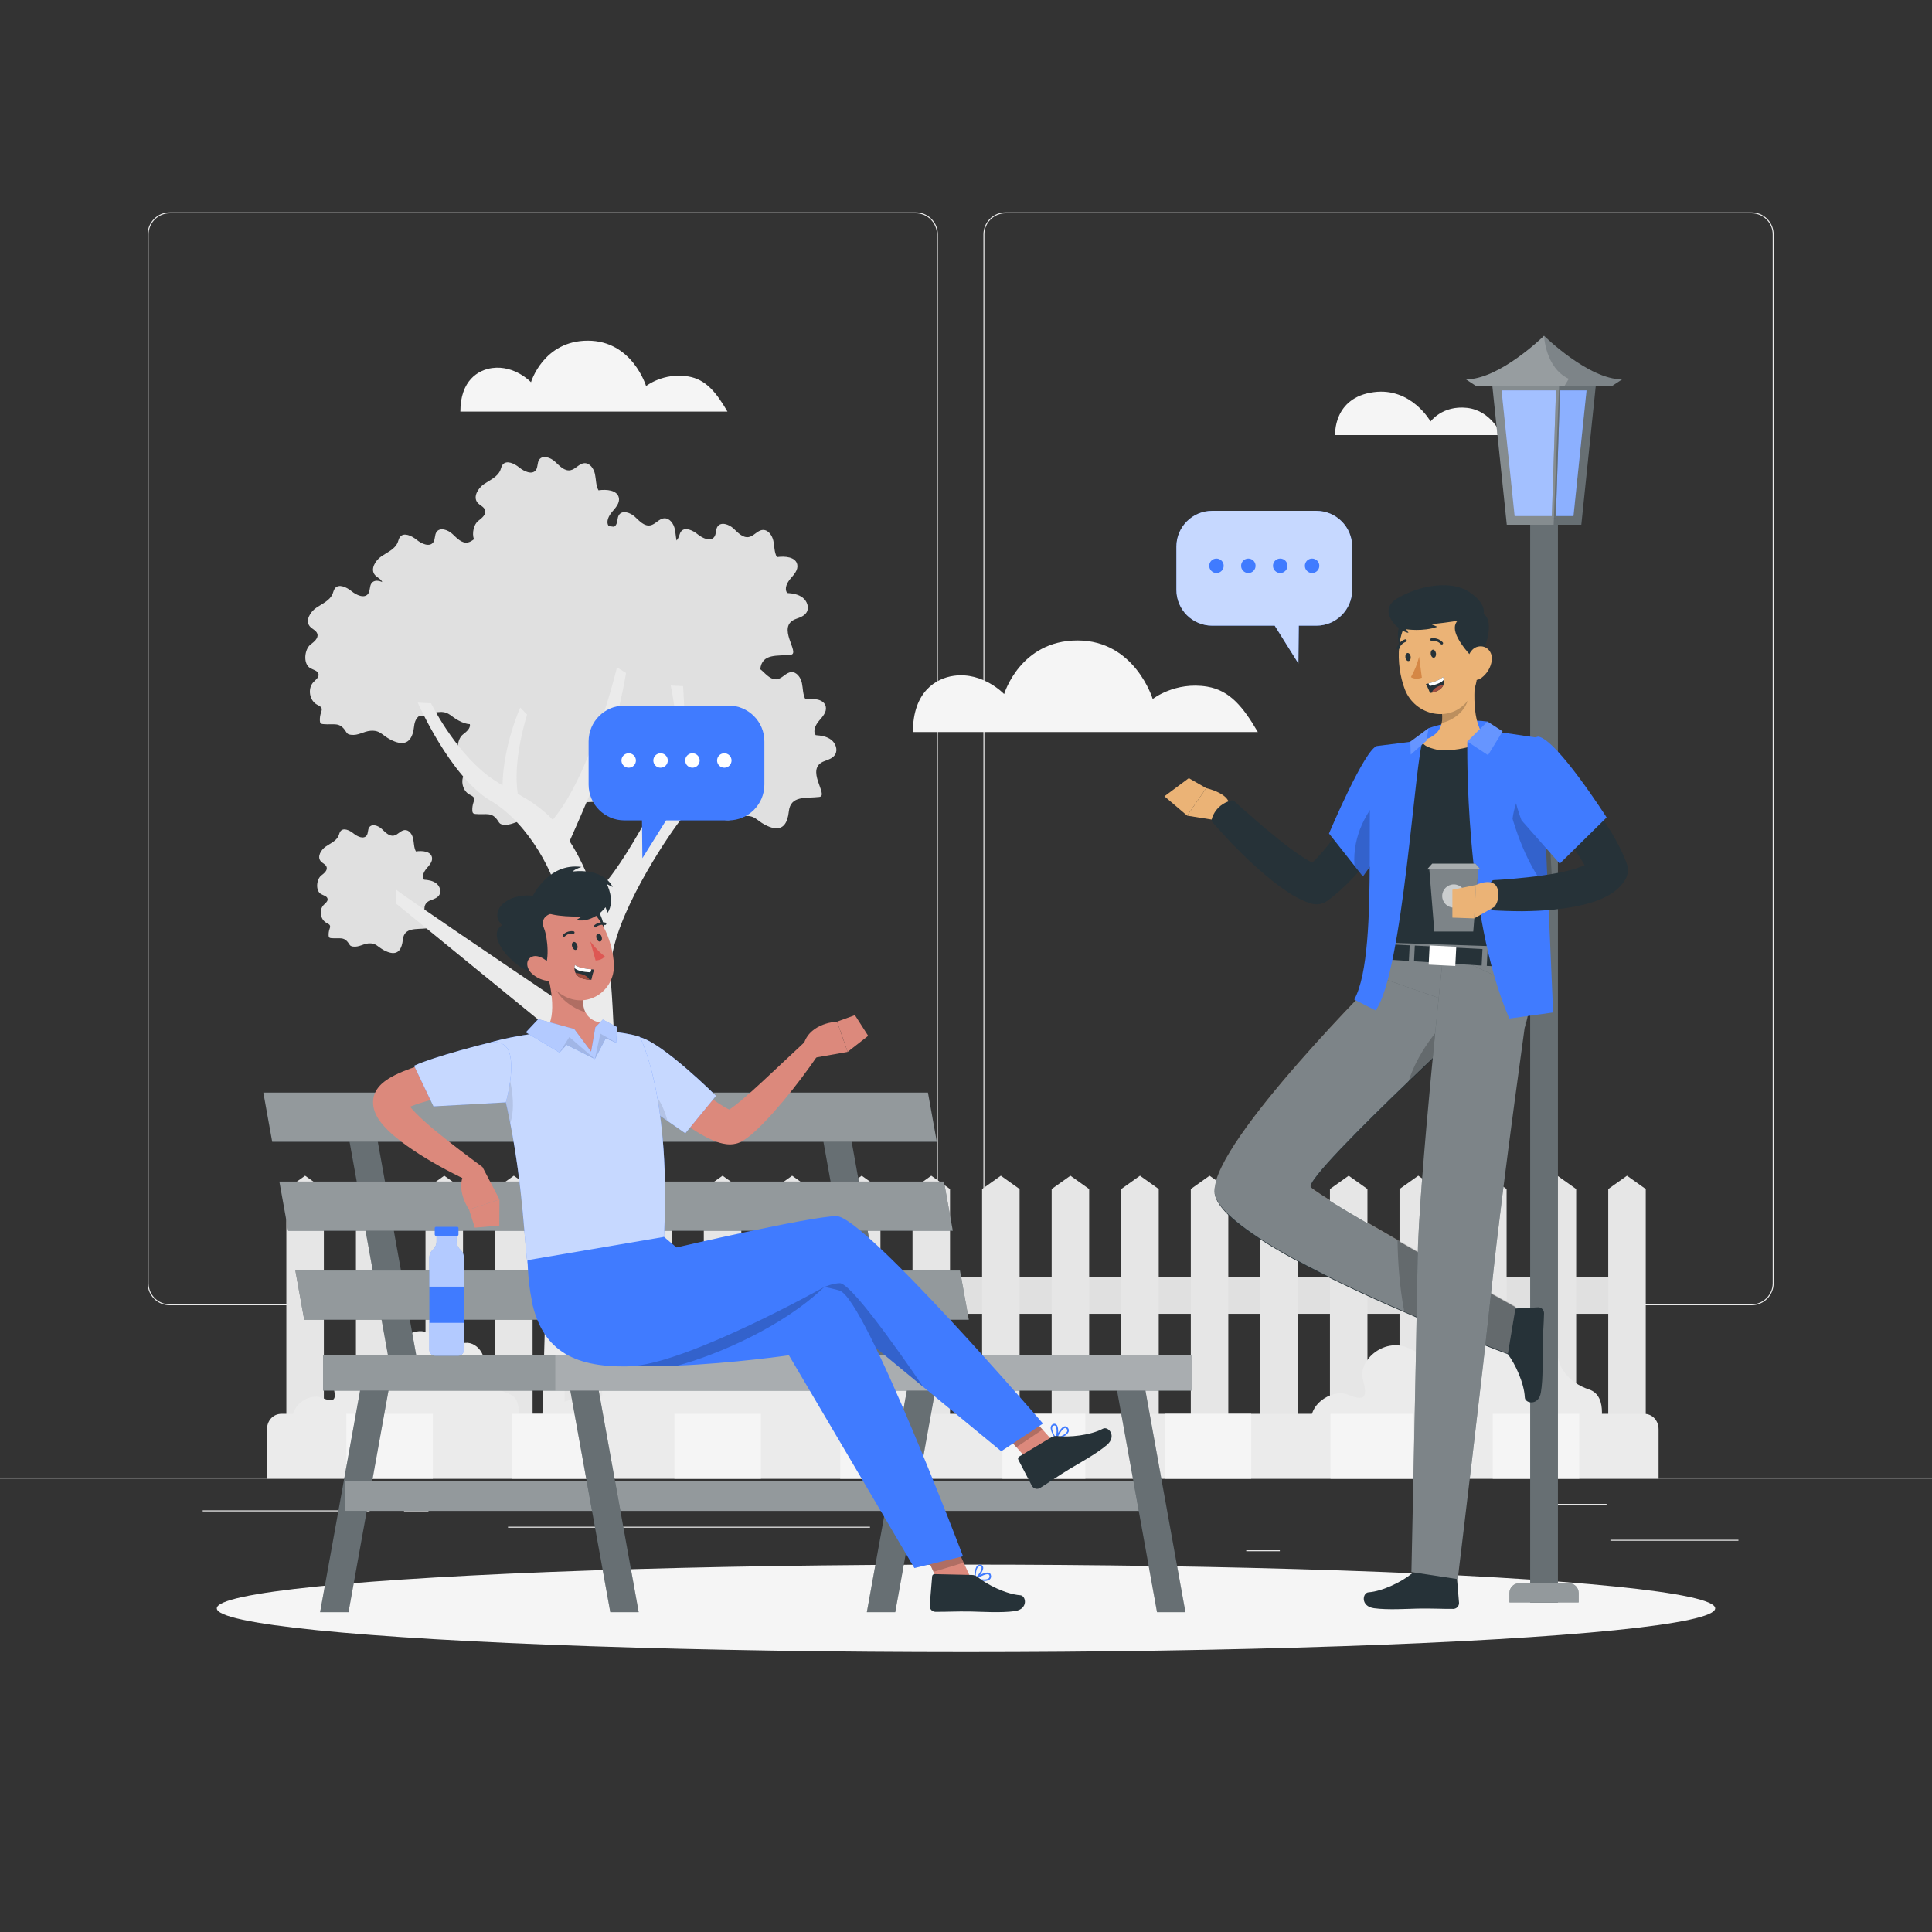 <?xml version="1.0" encoding="utf-8"?>
<!-- Generator: Adobe Illustrator 27.5.0, SVG Export Plug-In . SVG Version: 6.00 Build 0)  -->
<svg version="1.1" xmlns="http://www.w3.org/2000/svg" xmlns:xlink="http://www.w3.org/1999/xlink" x="0px" y="0px"
	 viewBox="0 0 500 500" style="enable-background:new 0 0 500 500;" xml:space="preserve">
<rect x="0" y="0" width="500" height="500" fill="#333333" stroke="none"/>
<g id="Background_Complete">
	<g>
		<rect y="382.398" style="fill:#EBEBEB;" width="500" height="0.25"/>
		<rect x="416.779" y="398.494" style="fill:#EBEBEB;" width="33.122" height="0.25"/>
		<rect x="322.527" y="401.208" style="fill:#EBEBEB;" width="8.693" height="0.25"/>
		<rect x="396.586" y="389.208" style="fill:#EBEBEB;" width="19.192" height="0.25"/>
		<rect x="52.459" y="390.888" style="fill:#EBEBEB;" width="43.193" height="0.25"/>
		<rect x="104.556" y="390.888" style="fill:#EBEBEB;" width="6.333" height="0.25"/>
		<rect x="131.471" y="395.111" style="fill:#EBEBEB;" width="93.676" height="0.25"/>
		<path style="fill:#EBEBEB;" d="M237.014,337.8H43.915c-3.147,0-5.708-2.561-5.708-5.708V60.66c0-3.147,2.561-5.708,5.708-5.708
			h193.099c3.146,0,5.707,2.561,5.707,5.708v271.432C242.721,335.239,240.16,337.8,237.014,337.8z M43.915,55.203
			c-3.01,0-5.458,2.448-5.458,5.458v271.432c0,3.01,2.448,5.458,5.458,5.458h193.099c3.009,0,5.457-2.448,5.457-5.458V60.66
			c0-3.009-2.448-5.458-5.457-5.458H43.915z"/>
		<path style="fill:#EBEBEB;" d="M453.31,337.8H260.212c-3.147,0-5.707-2.561-5.707-5.708V60.66c0-3.147,2.561-5.708,5.707-5.708
			H453.31c3.148,0,5.708,2.561,5.708,5.708v271.432C459.019,335.239,456.458,337.8,453.31,337.8z M260.212,55.203
			c-3.009,0-5.457,2.448-5.457,5.458v271.432c0,3.01,2.448,5.458,5.457,5.458H453.31c3.01,0,5.458-2.448,5.458-5.458V60.66
			c0-3.009-2.448-5.458-5.458-5.458H260.212z"/>
	</g>
	<g>
		<g>
			<g>
				<g>
					<path style="fill:#E0E0E0;" d="M215.142,191.479c-1.123-0.879-2.609-1.126-4.032-1.222c-0.825-1.109-0.034-2.678,0.867-3.726
						c0.902-1.048,2.001-2.236,1.745-3.594c-0.387-2.051-3.216-2.261-5.282-1.966c-0.697-1.262-0.608-2.792-0.907-4.202
						c-0.299-1.41-1.335-2.924-2.773-2.82c-1.354,0.099-2.25,1.579-3.585,1.826c-1.551,0.287-2.812-1.133-3.965-2.208
						c-0.14-0.13-0.294-0.255-0.457-0.372c0.001-0.002,0.001-0.004,0.001-0.006c0.454-4.19,4.433-3.329,7.874-3.734
						c2.688-0.316-4.045-7.394,1.436-9.306c1.018-0.355,2.126-0.759,2.682-1.682c0.736-1.221,0.133-2.906-0.99-3.784
						c-1.123-0.879-2.609-1.126-4.032-1.222c-0.825-1.109-0.034-2.678,0.867-3.726c0.902-1.048,2.001-2.236,1.745-3.594
						c-0.388-2.051-3.217-2.261-5.283-1.966c-0.697-1.262-0.607-2.792-0.907-4.202c-0.299-1.41-1.336-2.924-2.773-2.82
						c-1.354,0.099-2.25,1.579-3.585,1.826c-1.55,0.287-2.812-1.133-3.965-2.208c-1.153-1.075-3.226-1.812-4.119-0.513
						c-0.535,0.778-0.292,1.91-0.845,2.675c-0.96,1.325-3.037,0.373-4.304-0.661c-1.268-1.034-3.32-2.015-4.31-0.713
						c-0.304,0.399-0.391,0.916-0.578,1.381c-0.142,0.352-0.344,0.657-0.574,0.942c-0.215-0.95-0.243-1.965-0.447-2.926
						c-0.299-1.41-1.335-2.924-2.773-2.819c-1.354,0.099-2.25,1.578-3.585,1.825c-1.55,0.287-2.812-1.133-3.965-2.209
						c-1.153-1.075-3.225-1.812-4.119-0.513c-0.535,0.778-0.292,1.91-0.845,2.675c-0.131,0.181-0.284,0.316-0.451,0.417
						c-0.449-0.076-0.905-0.125-1.355-0.155c-0.825-1.109-0.034-2.679,0.867-3.726c0.901-1.048,2.001-2.236,1.744-3.594
						c-0.387-2.05-3.216-2.261-5.282-1.966c-0.697-1.261-0.608-2.792-0.907-4.202c-0.3-1.41-1.335-2.924-2.773-2.819
						c-1.354,0.099-2.25,1.578-3.585,1.826c-1.55,0.287-2.812-1.133-3.965-2.209c-1.153-1.076-3.225-1.812-4.118-0.513
						c-0.535,0.778-0.292,1.91-0.846,2.674c-0.96,1.325-3.036,0.373-4.304-0.661c-1.268-1.034-3.32-2.015-4.311-0.713
						c-0.303,0.399-0.391,0.916-0.578,1.381c-0.709,1.765-2.693,2.565-4.26,3.643c-1.567,1.078-2.876,3.309-1.665,4.776
						c0.597,0.724,1.693,1.058,1.964,1.957c0.338,1.123-0.838,2.057-1.767,2.773c-1.144,0.882-1.686,3.171-1.118,4.76
						c-0.499,0.367-1.005,0.721-1.597,0.831c-1.55,0.287-2.812-1.133-3.965-2.208c-1.153-1.075-3.225-1.812-4.119-0.513
						c-0.535,0.778-0.292,1.91-0.846,2.675c-0.959,1.325-3.036,0.373-4.304-0.661c-1.268-1.034-3.32-2.015-4.31-0.713
						c-0.304,0.399-0.391,0.916-0.578,1.381c-0.709,1.765-2.693,2.565-4.26,3.643c-1.567,1.078-2.876,3.31-1.665,4.776
						c0.574,0.695,1.6,1.036,1.921,1.858c-1.039-0.468-2.192-0.538-2.8,0.347c-0.535,0.778-0.292,1.91-0.846,2.675
						c-0.959,1.325-3.036,0.373-4.304-0.661c-1.268-1.034-3.32-2.015-4.311-0.713c-0.303,0.399-0.391,0.916-0.578,1.381
						c-0.709,1.765-2.693,2.565-4.26,3.643c-1.567,1.078-2.876,3.309-1.665,4.776c0.597,0.724,1.693,1.059,1.964,1.957
						c0.339,1.123-0.838,2.057-1.767,2.773c-1.547,1.191-2,4.959-0.086,6.088c0.803,0.474,2.006,0.666,2.164,1.586
						c0.141,0.822-0.715,1.415-1.293,2.015c-1.59,1.649-1.103,4.781,0.913,5.869c0.46,0.249,1.031,0.462,1.181,0.964
						c0.108,0.359-0.047,0.737-0.166,1.092c-0.225,0.673-0.324,1.387-0.291,2.095c0.011,0.242,0.048,0.506,0.224,0.673
						c0.16,0.151,0.395,0.185,0.614,0.206c2.83,0.264,4.247-0.673,5.858,1.878c0.155,0.245,0.317,0.498,0.56,0.656
						c0.228,0.148,0.504,0.198,0.773,0.233c1.942,0.255,3.275-0.9,5.068-1.04c2.488-0.195,2.95,1.105,5.077,2.235
						c3.348,1.777,5.057,0.865,5.814-1.438c0.192-0.586,0.323-1.263,0.404-2.011c0.141-1.301,0.622-2.113,1.321-2.63
						c0.02,0.003,0.039,0.008,0.059,0.011c1.81,0.238,3.095-0.739,4.713-0.988c0.337-0.015,0.675-0.033,1.012-0.057
						c1.922,0.072,2.5,1.22,4.421,2.239c1.148,0.609,2.1,0.896,2.89,0.925c0.232,1.073-0.884,1.971-1.783,2.663
						c-1.547,1.191-2,4.959-0.086,6.088c0.803,0.474,2.006,0.666,2.164,1.585c0.141,0.822-0.715,1.415-1.293,2.015
						c-1.59,1.649-1.102,4.781,0.913,5.869c0.461,0.249,1.031,0.462,1.182,0.964c0.108,0.359-0.047,0.737-0.166,1.092
						c-0.225,0.673-0.324,1.387-0.291,2.095c0.011,0.242,0.048,0.506,0.224,0.673c0.16,0.151,0.395,0.185,0.614,0.206
						c2.83,0.264,4.247-0.673,5.859,1.878c0.155,0.245,0.317,0.498,0.56,0.656c0.228,0.148,0.504,0.198,0.773,0.233
						c1.942,0.255,3.275-0.9,5.068-1.04c2.487-0.195,2.949,1.105,5.077,2.235c3.349,1.777,5.057,0.865,5.814-1.438
						c0.193-0.586,0.324-1.263,0.405-2.011c0.454-4.19,4.433-3.329,7.874-3.734c0.306-0.036,0.485-0.163,0.579-0.357
						c0.071,0.013,0.142,0.03,0.213,0.039c1.942,0.255,3.275-0.9,5.068-1.04c2.487-0.195,2.949,1.105,5.077,2.235
						c3.348,1.777,5.057,0.865,5.813-1.438c0.193-0.586,0.324-1.263,0.405-2.011c0.353-3.258,2.838-3.462,5.543-3.582
						c0.068,1.279,0.696,2.541,1.831,3.154c0.46,0.249,1.031,0.462,1.181,0.964c0.108,0.359-0.047,0.737-0.166,1.092
						c-0.225,0.673-0.324,1.387-0.291,2.095c0.011,0.242,0.048,0.506,0.224,0.673c0.16,0.151,0.395,0.185,0.614,0.205
						c2.83,0.264,4.247-0.673,5.858,1.879c0.155,0.245,0.317,0.498,0.56,0.656c0.228,0.148,0.504,0.197,0.773,0.233
						c1.942,0.255,3.275-0.9,5.068-1.04c2.487-0.195,2.949,1.105,5.077,2.235c3.348,1.777,5.057,0.865,5.813-1.438
						c0.193-0.586,0.324-1.263,0.404-2.011c0.453-4.19,4.433-3.33,7.874-3.734c2.688-0.316-4.045-7.394,1.436-9.306
						c1.018-0.355,2.126-0.759,2.682-1.682C216.868,194.042,216.265,192.357,215.142,191.479z"/>
					<path style="fill:#E0E0E0;" d="M112.916,228.624c-0.884-0.692-2.054-0.886-3.175-0.962c-0.65-0.873-0.027-2.109,0.683-2.934
						c0.71-0.825,1.576-1.76,1.374-2.83c-0.305-1.615-2.533-1.78-4.16-1.548c-0.549-0.993-0.478-2.199-0.714-3.308
						c-0.236-1.11-1.051-2.303-2.183-2.22c-1.066,0.078-1.772,1.243-2.823,1.438c-1.221,0.226-2.214-0.892-3.122-1.739
						c-0.908-0.847-2.539-1.427-3.243-0.404c-0.421,0.613-0.23,1.504-0.666,2.106c-0.756,1.044-2.391,0.294-3.389-0.521
						c-0.998-0.814-2.614-1.587-3.394-0.561c-0.239,0.314-0.308,0.721-0.455,1.087c-0.558,1.39-2.12,2.02-3.355,2.868
						c-1.234,0.849-2.264,2.606-1.311,3.761c0.47,0.57,1.333,0.833,1.547,1.541c0.266,0.884-0.66,1.62-1.391,2.183
						c-1.218,0.938-1.575,3.905-0.068,4.794c0.633,0.373,1.58,0.525,1.704,1.248c0.111,0.647-0.563,1.114-1.018,1.587
						c-1.252,1.298-0.868,3.764,0.719,4.621c0.363,0.196,0.812,0.364,0.931,0.759c0.085,0.283-0.037,0.58-0.13,0.86
						c-0.177,0.53-0.255,1.092-0.23,1.65c0.009,0.191,0.038,0.398,0.177,0.53c0.126,0.119,0.311,0.146,0.483,0.162
						c2.228,0.208,3.344-0.53,4.613,1.479c0.122,0.193,0.25,0.392,0.441,0.516c0.179,0.117,0.397,0.156,0.609,0.184
						c1.529,0.201,2.579-0.708,3.99-0.819c1.958-0.153,2.322,0.87,3.998,1.76c2.636,1.399,3.981,0.681,4.577-1.132
						c0.152-0.462,0.255-0.995,0.318-1.584c0.357-3.299,3.491-2.622,6.2-2.94c2.116-0.249-3.186-5.822,1.131-7.328
						c0.802-0.28,1.673-0.597,2.112-1.325C114.275,230.642,113.801,229.316,112.916,228.624z"/>
				</g>
				<path style="fill:#EBEBEB;" d="M140.102,375.514h16.759c0.96-16.833,4.309-91.704,0.914-124.915
					c0.222-1.045,0.455-2.241,0.701-3.631c2.301-13.029,15.499-32.256,18.1-35.319c2.602-3.063,10.185-12.751,10.185-12.751
					l-1.361-2.273l-12.119,12.17l5.082-13.738l9.099-10.596l-1.409-1.295l-8.503,8.418l-0.762-14.018l-3.211-0.156
					c0,0,3.476,16.154,0.4,22.095c0,0-12.77,25.575-19.156,30.809c-0.361,0.296-0.676,0.65-0.959,1.042
					c-2.045-5.804-4.215-10.219-6.448-13.661c2.709-6.063,8.548-19.422,10.659-26.565c2.787-9.431,3.937-16.979,3.937-16.979
					l-2.341-1.43c0,0-6.637,27.673-16.621,39.43c-3.026-3.134-6.093-5.05-9.058-6.72c-0.574-3.806-0.585-10.382,2.414-20.504
					l-1.769-1.803c0,0-4.406,9.724-4.585,20.104c-1.362-0.79-2.686-1.625-3.956-2.613c-8.745-6.802-14.549-18.612-14.549-18.612
					l-3.432-0.167c0,0,8.394,19.212,18.885,25.404c10.492,6.192,16.793,20.329,17.169,23.979c0.107,1.04-0.184,11.965-0.654,27.05
					c-11.42-7.706-39.486-26.677-40.932-27.994l-0.17,3.495l40.821,33.323C142.154,300.587,140.495,363.154,140.102,375.514z"/>
			</g>
			<path style="fill:#F5F5F5;" d="M119.14,106.525c0-8.103,4.647-10.79,8.228-11.275c5.865-0.795,10.055,3.669,10.055,3.669
				s3.188-10.749,14.711-10.749c11.523,0,15.069,11.741,15.069,11.741s4.481-3.559,10.934-2.48
				c4.524,0.756,7.217,4.091,10.132,9.095H119.14z"/>
			<path style="fill:#F5F5F5;" d="M236.26,189.45c0-10.463,6.001-13.933,10.624-14.56c7.573-1.027,12.984,4.737,12.984,4.737
				s4.116-13.88,18.995-13.88s19.458,15.161,19.458,15.161s5.787-4.595,14.119-3.203c5.842,0.976,9.32,5.283,13.082,11.744H236.26z"
				/>
			<path style="fill:#F5F5F5;" d="M388.569,112.6c0,0-2.567-6.352-8.924-7.046c-6.357-0.695-9.413,3.523-9.413,3.523
				s-4.977-8.858-14.67-7.592c-10.636,1.389-10.025,11.115-10.025,11.115H388.569z"/>
		</g>
		<g>
			
				<rect x="79.008" y="330.419" transform="matrix(-1 -1.224647e-16 1.224647e-16 -1 501.515 670.43)" style="fill:#E0E0E0;" width="343.499" height="9.593"/>
			<polygon style="fill:#E6E6E6;" points="209.853,368.995 200.148,368.995 200.148,307.721 205.001,304.271 209.853,307.721 			"/>
			<polygon style="fill:#E6E6E6;" points="227.859,368.995 218.153,368.995 218.153,307.721 223.006,304.271 227.859,307.721 			"/>
			<polygon style="fill:#E6E6E6;" points="245.864,368.995 236.158,368.995 236.158,307.721 241.011,304.271 245.864,307.721 			"/>
			<polygon style="fill:#E6E6E6;" points="263.87,368.995 254.164,368.995 254.164,307.721 259.017,304.271 263.87,307.721 			"/>
			<polygon style="fill:#E6E6E6;" points="281.875,368.995 272.169,368.995 272.169,307.721 277.022,304.271 281.875,307.721 			"/>
			<polygon style="fill:#E6E6E6;" points="299.88,368.995 290.175,368.995 290.175,307.721 295.027,304.271 299.88,307.721 			"/>
			<polygon style="fill:#E6E6E6;" points="317.886,368.995 308.18,368.995 308.18,307.721 313.033,304.271 317.886,307.721 			"/>
			<polygon style="fill:#E6E6E6;" points="335.891,368.995 326.185,368.995 326.185,307.721 331.038,304.271 335.891,307.721 			"/>
			<polygon style="fill:#E6E6E6;" points="353.896,368.995 344.191,368.995 344.191,307.721 349.043,304.271 353.896,307.721 			"/>
			<polygon style="fill:#E6E6E6;" points="371.902,368.995 362.196,368.995 362.196,307.721 367.049,304.271 371.902,307.721 			"/>
			<polygon style="fill:#E6E6E6;" points="389.907,368.995 380.201,368.995 380.201,307.721 385.054,304.271 389.907,307.721 			"/>
			<polygon style="fill:#E6E6E6;" points="407.912,368.995 398.207,368.995 398.207,307.721 403.06,304.271 407.912,307.721 			"/>
			<polygon style="fill:#E6E6E6;" points="425.918,368.995 416.212,368.995 416.212,307.721 421.065,304.271 425.918,307.721 			"/>
			<polygon style="fill:#E6E6E6;" points="119.827,368.995 110.121,368.995 110.121,307.721 114.974,304.271 119.827,307.721 			"/>
			<polygon style="fill:#E6E6E6;" points="137.832,368.995 128.126,368.995 128.126,307.721 132.979,304.271 137.832,307.721 			"/>
			<polygon style="fill:#E6E6E6;" points="155.837,368.995 146.132,368.995 146.132,307.721 150.984,304.271 155.837,307.721 			"/>
			<polygon style="fill:#E6E6E6;" points="173.843,368.995 164.137,368.995 164.137,307.721 168.99,304.271 173.843,307.721 			"/>
			<polygon style="fill:#E6E6E6;" points="191.848,368.995 182.142,368.995 182.142,307.721 186.995,304.271 191.848,307.721 			"/>
			<polygon style="fill:#E6E6E6;" points="101.821,368.995 92.116,368.995 92.116,307.721 96.968,304.271 101.821,307.721 			"/>
			<polygon style="fill:#E6E6E6;" points="83.816,368.995 74.11,368.995 74.11,307.721 78.963,304.271 83.816,307.721 			"/>
		</g>
		<path style="fill:#EBEBEB;" d="M413.941,370.078c0,0,2.607-8.733-2.666-10.472c-5.273-1.739-8.402-5.823-8.225-10.442
			c0.177-4.619-5.374-9.114-9.537-4.785c-4.163,4.329-3.608-3.329-9.159-5.189c-5.551-1.861-10.256,2.654-8.736,6.78
			c1.52,4.126-3.958,6.703-10.516,3.194c-6.559-3.509-13.775,2.874-12.387,7.87c1.388,4.996,0.251,5.551-3.899,3.885
			c-4.15-1.665-11.573,3.053-8.972,9.159C342.445,376.184,413.941,370.078,413.941,370.078z"/>
		<path style="fill:#EBEBEB;" d="M133.735,368.826c0,0,2.024-6.779-2.07-8.13c-4.093-1.35-6.522-4.52-6.385-8.106
			c0.137-3.586-4.172-7.075-7.404-3.715c-3.232,3.361-2.801-2.584-7.11-4.028c-4.309-1.444-7.962,2.06-6.782,5.263
			c1.18,3.203-3.072,5.204-8.164,2.48c-5.092-2.724-10.693,2.231-9.616,6.11c1.077,3.878,0.195,4.309-3.026,3.016
			c-3.222-1.293-8.984,2.37-6.965,7.11C78.233,373.566,133.735,368.826,133.735,368.826z"/>
		<path style="fill:#EBEBEB;" d="M235.017,369.63c4.665-4.665,0.466-12.595-4.199-13.528c-4.665-0.933-9.354-9.142-9.575-14.367
			c-0.221-5.226-8.618-21.299-21.68-11.373c-13.062,9.926-9.092,1.462-18.541-1.327c-9.449-2.789-15.409,5.235-11.263,11.253
			c0,0-9.492-2.379-13.402,6.484c-3.91,8.863,0,14.368,0,14.368s-17.852-0.528-16.246,10.512
			C141.718,382.692,235.017,369.63,235.017,369.63z"/>
		<g>
			<path style="fill:#EBEBEB;" d="M69.101,369.91v12.782h360.136V369.91c0-2.22-1.549-4.012-3.769-4.012H72.871
				C70.65,365.898,69.101,367.69,69.101,369.91z"/>
			<g>
				<rect x="386.32" y="365.898" style="fill:#F5F5F5;" width="22.392" height="16.794"/>
				<rect x="344.335" y="365.898" style="fill:#F5F5F5;" width="21.459" height="16.794"/>
				<rect x="301.417" y="365.898" style="fill:#F5F5F5;" width="22.392" height="16.794"/>
				<rect x="259.432" y="365.898" style="fill:#F5F5F5;" width="21.459" height="16.794"/>
				<rect x="217.448" y="365.898" style="fill:#F5F5F5;" width="21.459" height="16.794"/>
				<rect x="174.53" y="365.898" style="fill:#F5F5F5;" width="22.392" height="16.794"/>
				<rect x="132.545" y="365.898" style="fill:#F5F5F5;" width="21.459" height="16.794"/>
				<rect x="89.627" y="365.898" style="fill:#F5F5F5;" width="22.392" height="16.794"/>
			</g>
		</g>
	</g>
</g>
<g id="Background_Simple" style="display:none;">
	<g style="display:inline;">
		<path style="fill:#407BFF;" d="M417.994,122.998c-27.919-59.449-127.059-51.062-165.317-9.255
			c-38.258,41.806-50.696,68.599-85.208,52.983c-34.512-15.616-78.518-11.44-81.043,38.164
			c-2.525,49.604,37.913,108.263,102.09,125.615c64.177,17.352,64.161,78.759,149.1,66.368c46.31-6.756,47.365-56.86,40.825-98.301
			C371.901,257.131,450.372,191.942,417.994,122.998z"/>
		<path style="opacity:0.9;fill:#FFFFFF;" d="M417.994,122.998c-27.919-59.449-127.059-51.062-165.317-9.255
			c-38.258,41.806-50.696,68.599-85.208,52.983c-34.512-15.616-78.518-11.44-81.043,38.164
			c-2.525,49.604,37.913,108.263,102.09,125.615c64.177,17.352,64.161,78.759,149.1,66.368c46.31-6.756,47.365-56.86,40.825-98.301
			C371.901,257.131,450.372,191.942,417.994,122.998z"/>
	</g>
</g>
<g id="Shadow_1_">
	<ellipse id="_x3C_Path_x3E__359_" style="fill:#F5F5F5;" cx="250" cy="416.238" rx="193.889" ry="11.323"/>
</g>
<g id="Garden_lamp">
	<g>
		<polygon style="fill:#263238;" points="386.106,98.795 389.958,135.799 409.243,135.799 413.095,98.795 		"/>
		<polygon style="opacity:0.3;fill:#FFFFFF;" points="386.106,98.795 389.958,135.799 409.243,135.799 413.095,98.795 		"/>
		
			<rect x="396.012" y="127.841" transform="matrix(-1 -1.224647e-16 1.224647e-16 -1 799.2 542.537)" style="fill:#263238;" width="7.176" height="286.854"/>
		
			<rect x="396.012" y="127.841" transform="matrix(-1 -1.224647e-16 1.224647e-16 -1 799.2 542.537)" style="opacity:0.3;fill:#FFFFFF;" width="7.176" height="286.854"/>
		<polygon style="fill:#407BFF;" points="391.987,133.541 407.213,133.541 410.592,101.046 388.608,101.046 		"/>
		<polygon style="opacity:0.4;fill:#FFFFFF;enable-background:new    ;" points="391.987,133.541 407.213,133.541 410.592,101.046 
			388.608,101.046 		"/>
		<polygon style="fill:#263238;" points="401.602,134.048 402.642,134.048 403.768,99.92 402.729,99.92 		"/>
		<polygon style="opacity:0.3;fill:#FFFFFF;" points="401.602,134.048 402.642,134.048 403.768,99.92 402.729,99.92 		"/>
		<polygon style="opacity:0.2;fill:#FFFFFF;" points="386.106,98.795 389.958,135.799 402.079,135.799 403.532,98.795 		"/>
		<path style="fill:#263238;" d="M399.6,86.899c0,0,11.438,11.289,20.202,11.289l-2.719,1.783H399.6h-17.482l-2.719-1.783
			C388.162,98.188,399.6,86.899,399.6,86.899z"/>
		<path style="opacity:0.4;fill:#FFFFFF;" d="M379.403,98.187l2.715,1.78h34.965l2.715-1.78c-8.764,0-20.197-11.287-20.197-11.287
			S388.167,98.187,379.403,98.187z"/>
		<path style="opacity:0.2;fill:#FFFFFF;" d="M379.403,98.187l2.715,1.78h22.709c0.687-1.115,1.172-1.926,1.172-1.926
			c-6.094-2.827-6.398-11.14-6.398-11.14S388.167,98.187,379.403,98.187z"/>
		<path style="fill:#263238;" d="M393.128,409.758h12.944c1.366,0,2.473,1.107,2.473,2.473v2.465h-17.889v-2.465
			C390.655,410.865,391.762,409.758,393.128,409.758z"/>
		<path style="opacity:0.5;fill:#FFFFFF;" d="M393.128,409.758h12.944c1.366,0,2.473,1.107,2.473,2.473v2.465h-17.889v-2.465
			C390.655,410.865,391.762,409.758,393.128,409.758z"/>
	</g>
</g>
<g id="Speech_bubble_2">
	<g>
		<g>
			<path style="fill:#407BFF;" d="M313.717,132.204h26.953c5.118,0,9.268,4.149,9.268,9.268v11.185c0,5.118-4.149,9.268-9.268,9.268
				h-4.54l-0.107,9.785l-6.127-9.785h-16.179c-5.118,0-9.267-4.149-9.267-9.268v-11.185
				C304.45,136.353,308.599,132.204,313.717,132.204z"/>
			<path style="opacity:0.7;fill:#FFFFFF;" d="M313.717,132.204h26.953c5.118,0,9.268,4.149,9.268,9.268v11.185
				c0,5.118-4.149,9.268-9.268,9.268h-4.54l-0.107,9.785l-6.127-9.785h-16.179c-5.118,0-9.267-4.149-9.267-9.268v-11.185
				C304.45,136.353,308.599,132.204,313.717,132.204z"/>
		</g>
		<g>
			<path style="fill:#407BFF;" d="M337.696,146.424c0,1.034,0.838,1.872,1.872,1.872c1.034,0,1.872-0.838,1.872-1.872
				c0-1.034-0.838-1.872-1.872-1.872C338.534,144.552,337.696,145.39,337.696,146.424z"/>
			<circle style="fill:#407BFF;" cx="331.319" cy="146.424" r="1.872"/>
			<path style="fill:#407BFF;" d="M321.197,146.424c0,1.034,0.838,1.872,1.872,1.872c1.034,0,1.872-0.838,1.872-1.872
				c0-1.034-0.838-1.872-1.872-1.872C322.035,144.552,321.197,145.39,321.197,146.424z"/>
			<circle style="fill:#407BFF;" cx="314.82" cy="146.424" r="1.872"/>
		</g>
	</g>
</g>
<g id="Character_2">
	<g>
		<g>
			<path style="fill:#EBB376;" d="M314.955,212.324l-7.712-1.229l4.919-7.13c0,0,6.815,1.512,5.888,4.99L314.955,212.324z"/>
			<polygon style="fill:#EBB376;" points="301.352,206.081 307.663,201.387 312.162,203.965 307.243,211.095 			"/>
		</g>
		<path style="fill:#407BFF;" d="M369.704,188.466c0,0,7.264-2.822,15.259-1.729l-2.946,13.284l-14.174,1.34l-0.927-9.482
			L369.704,188.466z"/>
		<path style="fill:#263238;" d="M357.914,251.855c0,0-43.615,43.287-43.615,56.443c0,13.912,75.947,42.192,75.947,42.192
			l2.011-12.156c0,0-49.1-27.305-52.991-30.891c-2.286-2.107,38.497-39.97,38.497-39.97v-11.346L357.914,251.855z"/>
		<path style="fill:#263238;" d="M389.765,349.006l0.091-9.644c-0.012-0.336,0.251-0.619,0.587-0.631c0.003,0,0.007,0,0.01,0
			l7.642-0.398c0.831,0.008,1.502,0.683,1.504,1.515c-0.087,3.365-0.296,4.966-0.369,9.21c-0.032,2.604,0.153,7.755-0.451,11.309
			c-0.604,3.554-4.1,2.862-4.157,1.304c-0.154-3.695-2.498-8.741-4.376-11.181C389.926,350.062,389.756,349.54,389.765,349.006z"/>
		<path style="opacity:0.4;fill:#FFFFFF;enable-background:new    ;" d="M392.261,338.149l-2.02,12.16c0,0-12.2-4.54-26.82-10.88
			c-21.86-9.48-49.12-22.98-49.12-31.31c0-13.16,43.61-56.44,43.61-56.44l19.85,4.27v11.34c0,0-0.55,0.51-1.52,1.42
			c-2.23,2.08-6.7,6.28-11.78,11.18c-11.68,11.22-26.6,26.08-25.2,27.37c1.67,1.54,11.6,7.41,22.42,13.62
			C376.171,329.199,392.261,338.149,392.261,338.149z"/>
		<path style="opacity:0.2;enable-background:new    ;" d="M376.241,268.889c-2.23,2.08-6.7,6.28-11.78,11.18
			c2.86-9.38,10.34-16.47,10.34-16.47C375.721,265.109,376.161,266.929,376.241,268.889z"/>
		<path style="opacity:0.2;enable-background:new    ;" d="M392.261,338.149l-2.02,12.16c0,0-12.2-4.54-26.82-10.88
			c-1.26-6.54-1.67-13.25-1.74-18.55C376.171,329.199,392.261,338.149,392.261,338.149z"/>
		<path style="fill:#263238;" d="M366.667,406.839l9.642-0.212c0.336-0.023,0.626,0.231,0.649,0.567c0,0.003,0,0.007,0.001,0.01
			l0.638,7.626c0.018,0.831-0.636,1.523-1.467,1.551c-3.366,0.019-4.973-0.139-9.217-0.08c-2.604,0.05-7.746,0.396-11.317-0.095
			c-3.571-0.492-2.989-4.008-1.434-4.115c3.688-0.27,8.659-2.772,11.038-4.726C365.617,407.032,366.133,406.847,366.667,406.839z"/>
		<g>
			<path style="fill:#263238;" d="M364.522,206.229c-0.695,1.376-1.331,2.528-2.025,3.758c-0.685,1.207-1.39,2.399-2.117,3.58
				c-1.455,2.359-3.02,4.659-4.679,6.916c-1.663,2.256-3.448,4.454-5.416,6.557c-1.97,2.102-4.116,4.122-6.582,5.946l-0.191,0.141
				c-1.207,0.892-2.724,1.111-4.065,0.736c-2.031-0.581-3.46-1.364-4.82-2.154c-1.341-0.799-2.548-1.636-3.699-2.497
				c-2.302-1.72-4.403-3.521-6.44-5.361c-2.027-1.848-3.953-3.766-5.837-5.71c-0.929-0.986-1.845-1.98-2.753-2.983l-1.353-1.513
				l-0.673-0.764c-0.243-0.242-0.425-0.529-0.162-1.28c0.692-1.975,2.198-3.432,4.01-4.126l0.571-0.215
				c0.719-0.271,0.997-0.083,1.214,0.149l0.714,0.653l1.444,1.3c0.969,0.862,1.945,1.715,2.929,2.555
				c1.943,1.706,3.917,3.365,5.895,4.971c1.972,1.607,3.979,3.149,5.99,4.493c1.003,0.674,2.01,1.29,2.971,1.794
				c0.943,0.501,1.909,0.893,2.438,0.996l-4.256,0.876c3.458-2.819,6.542-6.712,9.346-10.779c1.4-2.05,2.719-4.181,3.979-6.354
				c0.632-1.084,1.246-2.182,1.839-3.286c0.58-1.083,1.188-2.263,1.66-3.257l0.028-0.058c1.323-2.788,4.657-3.976,7.445-2.653
				c2.788,1.323,3.976,4.657,2.653,7.445C364.567,206.14,364.539,206.197,364.522,206.229z"/>
		</g>
		<g>
			<path style="fill:#263238;" d="M359.91,243.416l37.241,1.299c0,0,0.241,12.212-2.577,21.301L357.61,253.14L359.91,243.416z"/>
			<path style="opacity:0.4;fill:#FFFFFF;enable-background:new    ;" d="M359.91,243.416l37.241,1.299
				c0,0,0.241,12.212-2.577,21.301L357.61,253.14L359.91,243.416z"/>
		</g>
		<g>
			<path style="fill:#263238;" d="M373.585,246.285c0,0-6.426,59.511-6.716,79.968c-0.327,22.43-1.599,80.595-1.599,80.595
				l11.994,1.826c0,0,6.67-55.102,8.926-76.836c2.563-24.77,9.681-75.129,9.681-75.129L373.585,246.285z"/>
			<path style="opacity:0.4;fill:#FFFFFF;enable-background:new    ;" d="M373.585,246.285c0,0-6.426,59.511-6.716,79.968
				c-0.327,22.43-1.599,80.595-1.599,80.595l11.994,1.826c0,0,6.67-55.102,8.926-76.836c2.563-24.77,9.681-75.129,9.681-75.129
				L373.585,246.285z"/>
		</g>
		<g>
			<g>
				<polygon style="fill:#263238;" points="365.943,248.775 383.447,249.884 383.665,245.612 366.151,244.715 				"/>
				<polygon style="fill:#263238;" points="384.996,245.68 384.776,249.969 396.741,250.727 396.968,246.293 				"/>
				<polygon style="fill:#263238;" points="364.821,244.647 359.721,244.386 359.043,248.338 364.614,248.691 				"/>
			</g>
			
				<rect x="369.717" y="244.815" transform="matrix(0.999 0.051 -0.051 0.999 13.126 -18.747)" style="fill:#FFFFFF;" width="6.898" height="4.97"/>
		</g>
		<path style="fill:#407BFF;" d="M356.407,193.06c-3.173,0.616-12.465,22.654-12.465,22.654l8.775,11.102l3.842-5.362
			L356.407,193.06z"/>
		<path style="opacity:0.2;enable-background:new    ;" d="M356.484,207.087l0.072,14.368l-3.84,5.364l-2.182-2.769
			C349.948,215.825,354.219,209.71,356.484,207.087z"/>
		<path style="fill:#263238;" d="M356.407,193.06c0,0,24.059-3.67,42.482-1.992c0,0-4.613,35.585-2.201,54.174l-36.168-1.233
			C360.52,244.01,352.309,212.991,356.407,193.06z"/>
		<path style="fill:#EBB376;" d="M384.575,190.859c-3.112,3.546-11.745,3.344-11.745,3.344s-5.47-0.851-4.544-2.635
			c3.067-0.871,4.415-2.501,4.828-4.438c0.239-1.128,0.155-2.357-0.088-3.605c-0.12-0.656-0.296-1.315-0.488-1.963l9.627-8.973
			C381.37,177.881,380.756,187.521,384.575,190.859z"/>
		<path style="opacity:0.2;enable-background:new    ;" d="M380.298,177.81c0.298,6.353-4.687,8.679-7.184,9.32
			c0.239-1.128,0.155-2.357-0.088-3.605L380.298,177.81z"/>
		<g>
			<path style="fill:#407BFF;" d="M384.355,188.917l-4.609,2.986c0,0-0.892,44.692,10.87,71.698l11.335-1.579l-3.062-70.954
				L384.355,188.917z"/>
			<polygon style="fill:#407BFF;" points="379.746,191.903 384.964,186.737 388.87,189.276 385.093,195.432 			"/>
			<polygon style="opacity:0.2;fill:#FFFFFF;enable-background:new    ;" points="379.746,191.903 384.964,186.737 388.87,189.276 
				385.093,195.432 			"/>
		</g>
		<g>
			<path style="fill:#407BFF;" d="M368.286,191.568c-2.035,3.625-5.135,60.219-12.284,69.921l-5.522-2.809
				c7.131-12.976,1.582-61.161,5.928-65.62L368.286,191.568z"/>
			<polygon style="fill:#407BFF;" points="369.704,188.466 364.991,191.941 365.102,195.292 369.162,191.68 			"/>
			<polygon style="opacity:0.2;fill:#FFFFFF;enable-background:new    ;" points="369.704,188.466 364.991,191.941 365.102,195.292 
				369.162,191.68 			"/>
		</g>
		<path style="opacity:0.2;enable-background:new    ;" d="M400.139,205.689l0.915,10.821c-3.848-5.382-2.77-14.16-2.77-14.16
			S399.071,203.719,400.139,205.689z"/>
		<g>
			<path style="fill:#263238;" d="M368.841,161.769c3.13,1.641,2.187,5.133-3.791,11.108c-3.062-3.159-4.27-9.83-2.34-11.762
				C364.639,159.184,366.114,160.351,368.841,161.769z"/>
			<path style="fill:#EBB376;" d="M381.952,165.761c0.493,7.137,1.138,11.283-1.954,15.387c-4.66,6.168-13.824,4.074-16.441-2.774
				c-2.342-6.152-2.761-16.792,3.798-20.512c4.673-2.682,10.636-1.068,13.319,3.605C381.427,162.78,381.865,164.25,381.952,165.761z
				"/>
			<path style="fill:#263238;" d="M371.635,169.087c0.075,0.576-0.171,1.084-0.548,1.131c-0.376,0.047-0.737-0.374-0.812-0.95
				c-0.075-0.576,0.164-1.081,0.537-1.136C371.186,168.077,371.522,168.525,371.635,169.087z"/>
			<path style="fill:#263238;" d="M365.087,169.954c0.075,0.576-0.171,1.084-0.548,1.131c-0.376,0.047-0.745-0.372-0.823-0.955
				c-0.078-0.584,0.171-1.084,0.548-1.131C364.641,168.952,365.012,169.378,365.087,169.954z"/>
			<path style="fill:#D58745;" d="M367.259,169.945c-0.457,1.852-1.166,3.632-2.108,5.289c1.165,0.815,2.824,0.151,2.824,0.151
				L367.259,169.945z"/>
			<path style="fill:#263238;" d="M373.154,166.787c0.076-0.001,0.15-0.027,0.209-0.075c0.135-0.132,0.139-0.347,0.01-0.484
				c-0.752-0.805-1.849-1.191-2.94-1.036c-0.179,0.029-0.301,0.198-0.272,0.378c0.001,0.008,0.003,0.016,0.005,0.023
				c0.043,0.181,0.218,0.297,0.401,0.267l0,0c0.861-0.109,1.722,0.205,2.311,0.842C372.954,166.768,373.054,166.799,373.154,166.787
				z"/>
			<path style="fill:#263238;" d="M361.815,168.137c0.131-0.019,0.24-0.108,0.284-0.233c0.25-0.832,0.884-1.494,1.704-1.781
				c0.182-0.05,0.29-0.236,0.243-0.419c-0.049-0.179-0.231-0.288-0.411-0.246c-1.045,0.347-1.857,1.178-2.181,2.231
				c-0.06,0.176,0.034,0.368,0.21,0.428c0.002,0,0.003,0.001,0.005,0.002C361.716,168.134,361.766,168.14,361.815,168.137z"/>
			<path style="fill:#263238;" d="M378.31,159.856c-3.161,1.568-2.287,5.083,3.563,11.175c3.13-3.095,4.48-9.747,2.581-11.706
				C382.556,157.366,381.071,158.492,378.31,159.856z"/>
			<path style="fill:#EBB376;" d="M386.066,170.981c-0.268,1.781-1.231,3.382-2.678,4.454c-1.929,1.398-3.716-0.129-3.875-2.379
				c-0.141-2.029,0.697-5.204,2.963-5.709C384.742,166.842,386.385,168.796,386.066,170.981z"/>
			<path style="fill:#263238;" d="M383.966,158.889c0,0,0.881-2.697-3.836-5.764c-4.717-3.067-12.929-1.583-18.481,1.715
				c-5.552,3.298,0.355,8.61,2.878,8.945l-0.628-0.94c0,0,4.383,0.688,8.068-0.631l-1.564-0.678
				C370.403,161.536,380.653,160.608,383.966,158.889z"/>
			<g>
				<path style="fill:#263238;" d="M369.009,177.024c0.496,0.795,1.083,2.33,1.083,2.33c0.149-0.028,0.297-0.056,0.444-0.092
					c2.005-0.431,2.794-1.294,3.059-2.12c0.143-0.452,0.125-0.898,0.063-1.251c-0.067-0.409-0.208-0.686-0.208-0.686
					c-0.927,0.864-2.765,1.41-3.76,1.66C369.276,176.975,369.009,177.024,369.009,177.024z"/>
				<path style="fill:#FFFFFF;" d="M369.691,176.866l0.337,0.679c1.888-0.411,3.162-0.953,3.631-1.653
					c-0.067-0.409-0.208-0.686-0.208-0.686C372.524,176.07,370.685,176.615,369.691,176.866z"/>
				<path style="fill:#A24E3F;" d="M370.536,179.262c2.005-0.431,2.794-1.294,3.059-2.12c-0.678,0.173-1.476,0.458-2.132,0.92
					C370.96,178.414,370.689,178.848,370.536,179.262z"/>
			</g>
		</g>
		<path style="opacity:0.2;enable-background:new    ;" d="M401.854,231.673c-6.836-6.585-10.403-19.791-10.403-19.791
			c0.587-5.029,3.791-11.158,7.917-15.218l0.773,9.025l0.913,10.822L401.854,231.673z"/>
		<g>
			<path style="fill:#263238;" d="M400.818,196.002c1.136,1.042,2.072,1.966,3.068,2.967c0.976,0.987,1.932,1.989,2.872,3.008
				c1.877,2.04,3.665,4.17,5.388,6.379c1.721,2.212,3.352,4.527,4.843,6.991c1.489,2.466,2.852,5.08,3.938,7.948l0.06,0.158
				c0.538,1.422,0.347,2.961-0.37,4.176c-0.732,1.225-1.622,2.126-2.475,2.82c-0.86,0.697-1.699,1.195-2.513,1.618
				c-1.629,0.834-3.159,1.342-4.655,1.767c-2.984,0.822-5.832,1.243-8.656,1.552c-2.821,0.292-5.607,0.402-8.377,0.437
				c-1.386-0.003-2.768-0.027-4.149-0.072l-2.072-0.084l-1.04-0.055c-0.352,0.003-0.689-0.069-1.055-0.784
				c-0.914-1.789-0.921-3.803-0.19-5.517l0.342-0.792c0.303-0.702,0.635-0.767,0.952-0.759l0.966-0.052l1.942-0.13
				c1.295-0.096,2.588-0.213,3.874-0.348c2.574-0.236,5.128-0.556,7.615-0.956c2.479-0.394,4.92-0.907,7.065-1.624
				c1.061-0.356,2.057-0.773,2.787-1.209c0.752-0.412,1.12-0.918,0.973-0.788l-0.31,4.334c-1.776-4.093-4.687-8.117-7.84-11.919
				c-1.594-1.903-3.287-3.751-5.037-5.553c-0.872-0.903-1.762-1.791-2.664-2.661c-0.886-0.852-1.856-1.757-2.685-2.481l-0.049-0.042
				c-2.325-2.03-2.564-5.561-0.534-7.886c2.03-2.325,5.561-2.564,7.886-0.534C400.744,195.935,400.791,195.977,400.818,196.002z"/>
		</g>
		<g>
			<path style="fill:#407BFF;" d="M398.097,190.628c4.779,0.667,17.698,20.93,17.698,20.93l-12.134,11.954l-9.889-11.215
				c0,0-3.579-8.881-2.187-14.832C392.977,191.513,398.097,190.628,398.097,190.628z"/>
		</g>
		<g>
			<polygon style="fill:#263238;" points="381.275,241.085 371.207,241.085 369.868,224.576 382.615,224.576 			"/>
			<polygon style="opacity:0.4;fill:#FFFFFF;enable-background:new    ;" points="381.275,241.085 371.207,241.085 369.868,224.576 
				382.615,224.576 			"/>
			<path style="opacity:0.6;fill:#FFFFFF;enable-background:new    ;" d="M379.244,231.887c0,1.658-1.344,3.003-3.003,3.003
				c-1.658,0-3.003-1.344-3.003-3.003c0-1.658,1.344-3.003,3.003-3.003C377.9,228.884,379.244,230.229,379.244,231.887z"/>
			<polygon style="fill:#263238;" points="383.174,225.014 369.309,225.014 370.648,223.512 381.834,223.512 			"/>
			<polygon style="opacity:0.6;fill:#FFFFFF;enable-background:new    ;" points="383.174,225.014 369.309,225.014 370.648,223.512 
				381.834,223.512 			"/>
		</g>
		<g>
			<path style="fill:#EBB376;" d="M386.736,234.701l-5.218,2.98l0.471-8.649c0,0,4.759-2.314,5.628,1.18
				C388.299,232.959,386.736,234.701,386.736,234.701z"/>
			<polygon style="fill:#EBB376;" points="375.876,237.483 375.876,230.269 381.989,229.032 381.518,237.681 			"/>
		</g>
	</g>
</g>
<g id="Speech_bubble_1">
	<g>
		<g>
			<path style="fill:#407BFF;" d="M188.554,182.597h-26.953c-5.118,0-9.268,4.149-9.268,9.268v11.185
				c0,5.118,4.149,9.268,9.268,9.268h4.54l0.107,9.785l6.127-9.785h16.179c5.118,0,9.267-4.149,9.267-9.268v-11.185
				C197.821,186.746,193.672,182.597,188.554,182.597z"/>
		</g>
		<g>
			<path style="fill:#FFFFFF;" d="M164.575,196.817c0,1.034-0.838,1.872-1.872,1.872c-1.034,0-1.872-0.838-1.872-1.872
				c0-1.034,0.838-1.872,1.872-1.872C163.737,194.945,164.575,195.783,164.575,196.817z"/>
			<circle style="fill:#FFFFFF;" cx="170.952" cy="196.817" r="1.872"/>
			<path style="fill:#FFFFFF;" d="M181.074,196.817c0,1.034-0.838,1.872-1.872,1.872c-1.034,0-1.872-0.838-1.872-1.872
				c0-1.034,0.838-1.872,1.872-1.872C180.236,194.945,181.074,195.783,181.074,196.817z"/>
			<circle style="fill:#FFFFFF;" cx="187.452" cy="196.817" r="1.872"/>
		</g>
	</g>
</g>
<g id="Character_1">
	<g>
		<g>
			<polygon style="fill:#263238;" points="94.408,353.148 82.847,417.221 90.195,417.221 101.755,353.148 			"/>
			<polygon style="fill:#263238;" points="235.902,353.148 224.341,417.221 231.688,417.221 243.249,353.148 			"/>
			<polygon style="opacity:0.3;fill:#FFFFFF;" points="94.408,353.148 82.847,417.221 90.195,417.221 101.755,353.148 			"/>
			<polygon style="opacity:0.3;fill:#FFFFFF;" points="235.902,353.148 224.341,417.221 231.688,417.221 243.249,353.148 			"/>
			<rect x="89.331" y="383.204" style="fill:#263238;" width="209.32" height="7.82"/>
			<rect x="89.331" y="383.204" style="opacity:0.5;fill:#FFFFFF;" width="209.32" height="7.82"/>
			<polygon style="fill:#263238;" points="146.383,353.148 157.943,417.221 165.29,417.221 153.73,353.148 			"/>
			<polygon style="fill:#263238;" points="287.877,353.148 299.437,417.221 306.784,417.221 295.224,353.148 			"/>
			<polygon style="opacity:0.3;fill:#FFFFFF;" points="146.383,353.148 157.943,417.221 165.29,417.221 153.73,353.148 			"/>
			<polygon style="opacity:0.3;fill:#FFFFFF;" points="287.877,353.148 299.437,417.221 306.784,417.221 295.224,353.148 			"/>
			<polygon style="fill:#263238;" points="231.814,358.874 224.503,358.874 212.265,290.841 219.576,290.841 			"/>
			<polygon style="opacity:0.3;fill:#FFFFFF;" points="231.814,358.874 224.503,358.874 212.265,290.841 219.576,290.841 			"/>
			<polygon style="fill:#263238;" points="108.641,355.874 101.33,355.874 89.092,287.841 96.404,287.841 			"/>
			<polygon style="fill:#263238;" points="171.228,355.874 163.917,355.874 151.679,287.841 158.99,287.841 			"/>
			<polygon style="opacity:0.3;fill:#FFFFFF;" points="108.641,355.874 101.33,355.874 89.092,287.841 96.404,287.841 			"/>
			<polygon style="opacity:0.3;fill:#FFFFFF;" points="171.228,355.874 163.917,355.874 151.679,287.841 158.99,287.841 			"/>
			<polygon style="fill:#263238;" points="242.441,295.487 70.446,295.487 68.155,282.754 240.15,282.754 			"/>
			<polygon style="fill:#263238;" points="246.584,318.52 74.589,318.52 72.299,305.787 244.294,305.787 			"/>
			<polygon style="fill:#263238;" points="250.727,341.552 78.732,341.552 76.441,328.819 248.436,328.819 			"/>
			<rect x="83.634" y="350.638" style="fill:#263238;" width="224.685" height="9.257"/>
			<polygon style="opacity:0.5;fill:#FFFFFF;" points="242.441,295.487 70.446,295.487 68.155,282.754 240.15,282.754 			"/>
			<polygon style="opacity:0.5;fill:#FFFFFF;" points="246.584,318.52 74.589,318.52 72.299,305.787 244.294,305.787 			"/>
			<polygon style="opacity:0.5;fill:#FFFFFF;" points="250.727,341.552 78.732,341.552 76.441,328.819 248.436,328.819 			"/>
			<rect x="83.634" y="350.638" style="opacity:0.5;fill:#FFFFFF;" width="224.685" height="9.257"/>
			<rect x="143.71" y="350.638" style="opacity:0.2;fill:#FFFFFF;" width="164.608" height="9.257"/>
		</g>
		<g>
			<g>
				<path style="fill:#407BFF;" d="M118.185,321.294v-2.977h-5.207v2.977c0,0.801-0.339,1.565-0.932,2.103l0,0
					c-0.593,0.538-0.931,1.302-0.931,2.103v23.865c0,0.831,0.674,1.505,1.506,1.505h5.923c0.831,0,1.506-0.674,1.506-1.505V325.5
					c0-0.801-0.339-1.565-0.932-2.103l0,0C118.523,322.859,118.185,322.095,118.185,321.294z"/>
				<path style="opacity:0.6;fill:#FFFFFF;enable-background:new    ;" d="M120.048,332.992V325.5c0-0.801-0.338-1.565-0.932-2.103
					c-0.593-0.538-0.932-1.302-0.932-2.103v-2.977h-5.208v2.977c0,0.801-0.338,1.565-0.931,2.103
					c-0.593,0.538-0.932,1.302-0.932,2.103v7.492H120.048z"/>
				<path style="opacity:0.6;fill:#FFFFFF;enable-background:new    ;" d="M111.114,342.353v7.012c0,0.831,0.674,1.505,1.506,1.505
					h5.923c0.832,0,1.505-0.674,1.505-1.505v-7.012H111.114z"/>
				<path style="fill:#407BFF;" d="M118.321,319.841h-5.48c-0.184,0-0.333-0.149-0.333-0.333v-1.675
					c0-0.184,0.149-0.333,0.333-0.333h5.48c0.184,0,0.333,0.149,0.333,0.333v1.675C118.654,319.692,118.505,319.841,118.321,319.841
					z"/>
			</g>
		</g>
		<g id="_x3C_Group_x3E__18_">
			<g>
				<path style="fill:#DC897C;" d="M167.788,270.646c3.605,3.202,7.347,6.459,11.07,9.519c1.865,1.531,3.756,3.013,5.628,4.364
					c0.936,0.669,1.876,1.3,2.767,1.824c0.441,0.264,0.871,0.503,1.24,0.68c0.348,0.176,0.711,0.293,0.655,0.297
					c-0.019,0.022-0.204-0.031-0.727,0.099c-0.094,0.033-0.305,0.086-0.446,0.159l-0.109,0.055l0.017-0.008l0.034-0.016
					c0.052-0.027,0.079-0.022,0.158-0.066c0.301-0.159,0.709-0.412,1.132-0.718c0.853-0.597,1.768-1.324,2.666-2.079
					c1.798-1.528,3.625-3.158,5.417-4.829l10.85-10.154l3.667,3.112c-2.866,4.2-5.895,8.217-9.161,12.131
					c-1.651,1.942-3.318,3.882-5.173,5.758c-0.93,0.943-1.879,1.881-2.991,2.823c-0.557,0.467-1.165,0.942-1.927,1.436
					c-0.185,0.122-0.441,0.261-0.661,0.385l-0.172,0.095l-0.086,0.047l-0.218,0.097c-0.289,0.122-0.64,0.251-0.89,0.305
					c-1.13,0.276-1.952,0.212-2.586,0.14c-1.295-0.172-2.117-0.483-2.92-0.781c-0.782-0.305-1.468-0.628-2.123-0.96
					c-1.301-0.672-2.471-1.378-3.608-2.1c-2.269-1.439-4.362-2.971-6.413-4.535c-4.097-3.149-7.919-6.42-11.685-9.952
					L167.788,270.646z"/>
			</g>
			<path style="fill:#407BFF;" d="M165.659,268.437c6.004,1.595,19.643,15.166,19.643,15.166l-7.941,9.696l-12.508-8.674
				L165.659,268.437z"/>
			<path style="opacity:0.7;fill:#FFFFFF;" d="M185.305,283.607l-7.947,9.689l-4.616-3.201l-4.747-3.299l-3.146-2.177l0.806-16.178
				C171.664,270.031,185.305,283.607,185.305,283.607z"/>
			<path style="opacity:0.1;" d="M172.742,290.095l-4.747-3.299c-0.533-1.992-0.838-4.072-0.686-5.933
				C167.309,280.863,171.076,283.531,172.742,290.095z"/>
			<g>
				<path style="fill:#DC897C;" d="M210.022,273.878l9.341-1.65l-2.729-7.832c0,0-6.692,0.236-8.513,5.451L210.022,273.878z"/>
				<polygon style="fill:#DC897C;" points="224.683,268.069 221.252,262.719 216.635,264.396 219.363,272.228 				"/>
			</g>
			<path style="fill:#407BFF;" d="M165.613,268.369c0,0,8.362,15.541,6.131,53.607c-10.614,1.477-30.062,4.182-35.227,4.9
				c-0.995-5.374-1.266-32.226-10.026-56.98c0,0,8.352-2.729,21.101-3.132C160.892,266.343,165.613,268.369,165.613,268.369z"/>
			<path style="opacity:0.7;fill:#FFFFFF;" d="M171.74,321.972c-10.615,1.481-30.059,4.181-35.219,4.899
				c-0.719-3.865-1.067-18.867-4.474-36.199c-0.479-2.504-1.034-5.052-1.666-7.621v-0.011c-1.067-4.366-2.341-8.786-3.887-13.14
				c0,0,8.35-2.733,21.099-3.135c13.304-0.425,18.017,1.6,18.017,1.6S173.972,283.912,171.74,321.972z"/>
			<g>
				<path style="fill:#DC897C;" d="M156.333,264.855c0,0-2.004,5.491-3.085,8.618c-4.314-3.115-7.099-5.523-11.944-6.987
					c3.028-3.6,1.123-12.361-0.348-17.093l2.043,1.401l8.042,5.476c-0.286,2.02-0.336,4.091,0.459,5.691
					c0.011,0.001,0.011,0.001,0.011,0.001C152.25,263.428,153.695,264.522,156.333,264.855z"/>
				<path style="opacity:0.2;" d="M151.5,261.962c-3.481-1.02-7.402-3.996-8.084-7.204c-0.313-1.476-0.462-2.94-0.417-3.963
					l8.042,5.476C150.755,258.291,150.706,260.362,151.5,261.962z"/>
				<polygon style="fill:#407BFF;" points="136.093,267.167 139.288,263.749 148.602,266.295 152.979,272.162 154.07,265.861 
					156.008,263.869 159.758,265.845 159.453,269.817 156.761,268.706 153.943,274.066 146.633,270.384 144.789,272.392 				"/>
				<polygon style="opacity:0.6;fill:#FFFFFF;" points="136.093,267.167 139.288,263.749 148.602,266.295 152.979,272.162 
					154.07,265.861 156.008,263.869 159.758,265.845 159.453,269.817 156.761,268.706 153.943,274.066 146.633,270.384 
					144.789,272.392 				"/>
				<polygon style="opacity:0.1;" points="153.943,274.066 147.343,268.382 144.789,272.392 146.633,270.384 				"/>
				<polygon style="opacity:0.1;" points="153.943,274.066 155.368,267.501 159.453,269.817 156.761,268.706 				"/>
			</g>
			<g>
				<path style="fill:#263238;" d="M152.083,233.095c3.474,1.086,6.44,10.136,2.492,12.641
					C150.627,248.242,145.503,231.038,152.083,233.095z"/>
				<path style="fill:#DC897C;" d="M138.286,244.961c2.206,6.322,3.173,10.122,7.371,12.617c6.314,3.753,13.477-1.141,13.217-7.926
					c-0.234-6.107-3.801-15.419-10.858-16.424C141.064,232.238,136.081,238.639,138.286,244.961z"/>
				<path style="fill:#263238;" d="M143.459,236.251l-1.116-5.63c-1.442,0.85-3.017,1.333-4.519,1.182
					c-6.909-0.693-11.477,4.285-7.865,7.634c-2.982,1.788-0.663,5.892,1.819,8.378c3.448,3.454,6.819,4.853,8.755,2.83
					c1.81-1.202,1.244-7.941,0.276-10.339C139.349,236.693,143.459,236.251,143.459,236.251z"/>
				<path style="fill:#DC897C;" d="M137.617,251.921c1.332,1.254,3.031,1.882,4.421,1.948c2.091,0.1,2.32-1.854,1.055-3.56
					c-1.138-1.535-3.598-3.437-5.367-2.73C135.983,248.276,136.095,250.487,137.617,251.921z"/>
				<path style="fill:#DE5753;" d="M152.748,243.62c0,0,2.048,2.722,3.777,3.854c-0.689,1.091-2.386,1.085-2.386,1.085
					L152.748,243.62z"/>
				<path style="fill:#263238;" d="M145.844,242.433c-0.05-0.015-0.097-0.042-0.137-0.082c-0.123-0.125-0.122-0.327,0.004-0.451
					c1.242-1.221,2.683-0.888,2.743-0.872c0.165,0.023,0.276,0.213,0.234,0.385c-0.042,0.171-0.214,0.276-0.384,0.235
					c-0.06-0.014-1.17-0.252-2.146,0.708C146.072,242.439,145.951,242.465,145.844,242.433z"/>
				<path style="fill:#263238;" d="M156.818,239.291c-0.072,0.072-0.178,0.108-0.285,0.087c-1.423-0.274-2.279,0.547-2.287,0.555
					c-0.126,0.124-0.327,0.122-0.451-0.004c-0.123-0.125-0.121-0.326,0.003-0.449c0,0,0.001-0.001,0.001-0.001
					c0.045-0.044,1.107-1.063,2.855-0.727c0.173,0.033,0.286,0.201,0.253,0.373C156.894,239.191,156.862,239.248,156.818,239.291z"
					/>
				<path style="fill:#263238;" d="M137.517,232.578c0,0,4.079-9.441,12.995-8.207c0,0-1.655,0.492-2.324,1.184
					c0,0,7.622-1.207,10.392,4.009l-1.529-0.756c0,0,2.269,4.324,0.19,7.427l-0.534-1.449c0,0-2.863,4.118-7.627,3.343l1.56-0.938
					c0,0-8.087,0.322-10.233-1.593C138.26,233.684,137.517,232.578,137.517,232.578z"/>
				<path style="fill:#263238;" d="M148.078,245.034c0.186,0.559,0.632,0.911,0.997,0.785c0.365-0.126,0.51-0.68,0.324-1.239
					c-0.186-0.559-0.632-0.91-0.997-0.785C148.037,243.921,147.892,244.475,148.078,245.034z"/>
				<path style="fill:#263238;" d="M154.383,242.867c0.186,0.559,0.632,0.91,0.997,0.785c0.365-0.126,0.51-0.68,0.324-1.239
					c-0.186-0.559-0.632-0.91-0.997-0.785C154.342,241.753,154.198,242.308,154.383,242.867z"/>
				<g>
					<path style="fill:#263238;" d="M153.791,250.918c-0.39,0.926-0.749,2.65-0.749,2.65c-0.162-0.004-0.324-0.009-0.486-0.022
						c-2.196-0.115-3.178-0.894-3.599-1.723c-0.229-0.454-0.285-0.929-0.28-1.313c0.001-0.445,0.103-0.761,0.103-0.761
						c1.128,0.757,3.167,1.021,4.262,1.117C153.501,250.912,153.791,250.918,153.791,250.918z"/>
					<path style="fill:#FFFFFF;" d="M153.043,250.867l-0.241,0.776c-2.069-0.113-3.51-0.471-4.125-1.132
						c0.001-0.445,0.103-0.761,0.103-0.761C149.908,250.507,151.948,250.771,153.043,250.867z"/>
					<path style="fill:#A24E3F;" d="M152.556,253.547c-2.196-0.115-3.178-0.894-3.599-1.723c0.747,0.068,1.64,0.233,2.414,0.611
						C151.964,252.722,152.324,253.135,152.556,253.547z"/>
				</g>
			</g>
			<g>
				<polygon style="fill:#DC897C;" points="238.856,400.857 245.11,414.433 251.785,409.592 246.079,397.23 				"/>
				<polygon style="opacity:0.2;enable-background:new    ;" points="238.855,400.858 241.581,406.79 249.395,404.414 
					246.08,397.229 				"/>
			</g>
			<g>
				<polygon style="fill:#DC897C;" points="258.688,369.68 268.664,380.811 273.616,374.219 264.522,364.086 				"/>
				<polygon style="opacity:0.2;enable-background:new    ;" points="258.687,369.681 263.04,374.547 269.807,369.975 
					264.523,364.085 				"/>
			</g>
			<g>
				<g>
					<path style="fill:#407BFF;" d="M252.18,408.72c0.016,0.018,0.018,0.046,0.039,0.058c0.024,0.006,0.05,0,0.073-0.009
						c0.737,0.198,1.493,0.318,2.256,0.353c0.57,0.079,1.15-0.06,1.623-0.387c0.297-0.287,0.404-0.72,0.271-1.112
						c-0.041-0.258-0.208-0.477-0.448-0.58c-0.561-0.23-1.523,0.125-2.346,0.532c0.502-0.679,0.893-1.471,0.796-1.999
						c-0.067-0.347-0.343-0.607-0.696-0.626c-0.312-0.045-0.59,0.04-0.825,0.249c-0.867,0.812-0.665,3.238-0.663,3.37
						c0,0.001,0.147-0.036,0.147-0.035c0,0.001,0.001,0.001,0.001,0.002c0,0.001-0.148,0.045-0.148,0.046
						c0.001,0.009-0.136,0.05-0.134,0.059C252.138,408.672,252.154,408.699,252.18,408.72z M252.682,408.099
						c-0.064,0.038-0.118,0.072-0.172,0.105c0-0.815,0.098-2.178,0.619-2.655c0.113-0.115,0.269-0.178,0.431-0.173l0.098,0.009
						c0.285,0.04,0.357,0.181,0.371,0.298C254.102,406.263,253.385,407.44,252.682,408.099z M252.822,408.52
						c1.012-0.612,2.456-1.3,3.013-1.068c0.119,0.05,0.202,0.158,0.219,0.285c0.075,0.248,0.015,0.518-0.159,0.71
						C255.481,408.833,254.352,408.856,252.822,408.52z"/>
				</g>
				<path style="fill:#263238;" d="M251.531,407.593l-9.642-0.212c-0.336-0.023-0.626,0.231-0.649,0.567c0,0.003,0,0.007-0.001,0.01
					l-0.638,7.626c-0.018,0.831,0.636,1.523,1.467,1.551c3.366,0.019,4.973-0.14,9.217-0.08c2.604,0.05,7.746,0.396,11.317-0.095
					c3.571-0.492,2.989-4.008,1.434-4.114c-3.688-0.27-8.659-2.772-11.038-4.726C252.581,407.787,252.065,407.601,251.531,407.593z"
					/>
			</g>
			<g>
				<g>
					<path style="fill:#407BFF;" d="M273.205,372.589c0.023,0.007,0.04,0.029,0.064,0.028c0.024-0.008,0.042-0.026,0.057-0.046
						c0.729-0.226,1.432-0.528,2.096-0.906c0.524-0.238,0.94-0.664,1.166-1.193c0.098-0.402-0.043-0.825-0.364-1.085
						c-0.172-0.196-0.431-0.292-0.688-0.251c-0.598,0.105-1.221,0.918-1.7,1.702c0.063-0.842-0.03-1.721-0.394-2.116
						c-0.242-0.257-0.614-0.331-0.923-0.159c-0.287,0.128-0.477,0.349-0.564,0.651c-0.3,1.149,1.165,3.093,1.237,3.204
						c0.001,0.001,0.105-0.109,0.105-0.108c0.001,0.001,0.001,0.001,0.002,0.001c0,0.001-0.101,0.117-0.1,0.118
						c0.006,0.007-0.088,0.115-0.082,0.121C273.143,372.571,273.172,372.585,273.205,372.589z M273.297,371.796
						c-0.034,0.067-0.062,0.124-0.09,0.181c-0.435-0.689-1.079-1.894-0.893-2.576c0.034-0.158,0.133-0.294,0.272-0.376l0.088-0.045
						c0.262-0.119,0.399-0.037,0.473,0.054C273.518,369.485,273.54,370.863,273.297,371.796z M273.641,372.076
						c0.529-1.058,1.383-2.41,1.978-2.511c0.127-0.021,0.255,0.026,0.338,0.124c0.196,0.17,0.289,0.43,0.244,0.685
						C276.056,370.922,275.114,371.544,273.641,372.076z"/>
				</g>
				<path style="fill:#263238;" d="M272.054,371.982l-8.267,4.966c-0.296,0.16-0.406,0.53-0.246,0.826
					c0.002,0.003,0.003,0.006,0.005,0.009l3.53,6.789c0.428,0.713,1.35,0.949,2.068,0.529c2.856-1.78,4.131-2.772,7.752-4.986
					c2.229-1.347,6.763-3.799,9.52-6.12c2.758-2.322,0.389-4.985-0.983-4.245c-3.263,1.74-8.802,2.277-11.857,1.894
					C273.046,371.585,272.51,371.703,272.054,371.982z"/>
			</g>
			<path style="opacity:0.1;" d="M132.047,290.672c-0.479-2.504-1.034-5.052-1.666-7.621v-0.011
				c0.414-3.397,0.882-6.347,0.882-6.347S133.985,285.131,132.047,290.672z"/>
			<g>
				<path style="fill:#DC897C;" d="M131.01,280.61c-4.882,0.879-9.894,1.837-14.728,2.91c-2.417,0.545-4.815,1.133-7.071,1.806
					c-1.118,0.338-2.21,0.717-3.138,1.103c-0.456,0.189-0.887,0.392-1.153,0.545c-0.135,0.074-0.221,0.134-0.236,0.129
					c0.001-0.024,0.106-0.092,0.326-0.524c0.054-0.113,0.094-0.224,0.16-0.408c0.027-0.084,0.048-0.17,0.063-0.256l0.033-0.168
					c0.026-0.227,0.027-0.394,0.009-0.536c-0.042-0.285-0.081-0.333-0.092-0.332c-0.018,0.036,0.125,0.354,0.349,0.699
					c0.454,0.711,1.179,1.558,1.967,2.368c1.603,1.632,3.449,3.276,5.367,4.841c3.834,3.148,7.924,6.23,11.986,9.227l-2.391,4.173
					c-4.804-2.182-9.395-4.61-13.896-7.462c-2.234-1.453-4.464-2.949-6.628-4.81c-1.086-0.941-2.166-1.935-3.25-3.284
					c-0.539-0.685-1.087-1.462-1.576-2.623c-0.235-0.598-0.466-1.268-0.542-2.196c-0.033-0.461-0.035-0.952,0.053-1.494
					c0.021-0.137,0.039-0.256,0.073-0.405c0.04-0.163,0.085-0.325,0.136-0.485c0.104-0.341,0.221-0.594,0.347-0.851
					c0.516-1.003,1.058-1.554,1.527-2.015c0.463-0.433,0.892-0.758,1.293-1.038c0.804-0.557,1.519-0.941,2.223-1.3
					c1.399-0.703,2.721-1.211,4.033-1.695c2.616-0.953,5.183-1.692,7.754-2.361c5.15-1.331,10.224-2.345,15.472-3.146L131.01,280.61
					z"/>
			</g>
			<g>
				<path style="fill:#DC897C;" d="M124.864,302.016l4.395,8.406l-7.869,2.62c0,0-3.898-5.444-0.88-10.07L124.864,302.016z"/>
				<polygon style="fill:#DC897C;" points="129.214,317.174 122.881,317.722 121.391,313.041 129.26,310.422 				"/>
			</g>
			<path style="fill:#407BFF;" d="M126.488,269.891c0,0-13.753,3.375-19.312,5.924l5.003,10.512l18.735-1.033
				c0,0,2.085-7.207,1.14-12.025C131.107,268.453,126.488,269.891,126.488,269.891z"/>
			<path style="opacity:0.7;fill:#FFFFFF;" d="M126.488,269.891c0,0-13.753,3.375-19.312,5.924l5.003,10.512l18.735-1.033
				c0,0,2.085-7.207,1.14-12.025C131.107,268.453,126.488,269.891,126.488,269.891z"/>
			<path style="fill:#407BFF;" d="M269.922,368.419l-10.8,7.16l-20.22-16.67l-0.02-0.01l-29.09-23.98c0,0-32.64,18.43-47.34,18.7
				c-14.54,0.27-22.32-4.56-24.9-17.18l34.293-16.33l3.231,2.729c0,0,34.245-7.959,41.345-8.119
				C223.533,314.549,269.922,368.419,269.922,368.419z"/>
			<path style="opacity:0.2;enable-background:new    ;" d="M238.902,358.909l-0.02-0.01l-29.09-23.98c0,0,4.02-2.71,7.52-2.83
				C220.813,331.959,238.902,358.909,238.902,358.909z"/>
			<path style="fill:#407BFF;" d="M249.232,402.769l-12.59,3.04l-32.47-55.06c0,0-14.54,2.08-28.84,2.67
				c-8.45,0.34-16.83,0.16-22.04-1.28c-1.23-0.34-2.37-0.72-3.43-1.14c-10.97-4.34-12.9-12.88-13.35-24.87l35.333-6.02l-0.133,7.36
				c0,0,10.87,1.2,22.12,2.66c6.6,0.86,13.32,1.81,18.05,2.67c2.44,0.44,4.35,0.85,5.43,1.22
				C224.042,336.299,249.232,402.769,249.232,402.769z"/>
			<path style="opacity:0.2;enable-background:new    ;" d="M213.321,333.068c-11.07,10.62-28.349,17.762-37.989,20.352
				c-3.79,0.15-7.56,0.2-11.04,0.08C179.452,351.939,212.361,333.608,213.321,333.068z"/>
		</g>
	</g>
</g>
</svg>
